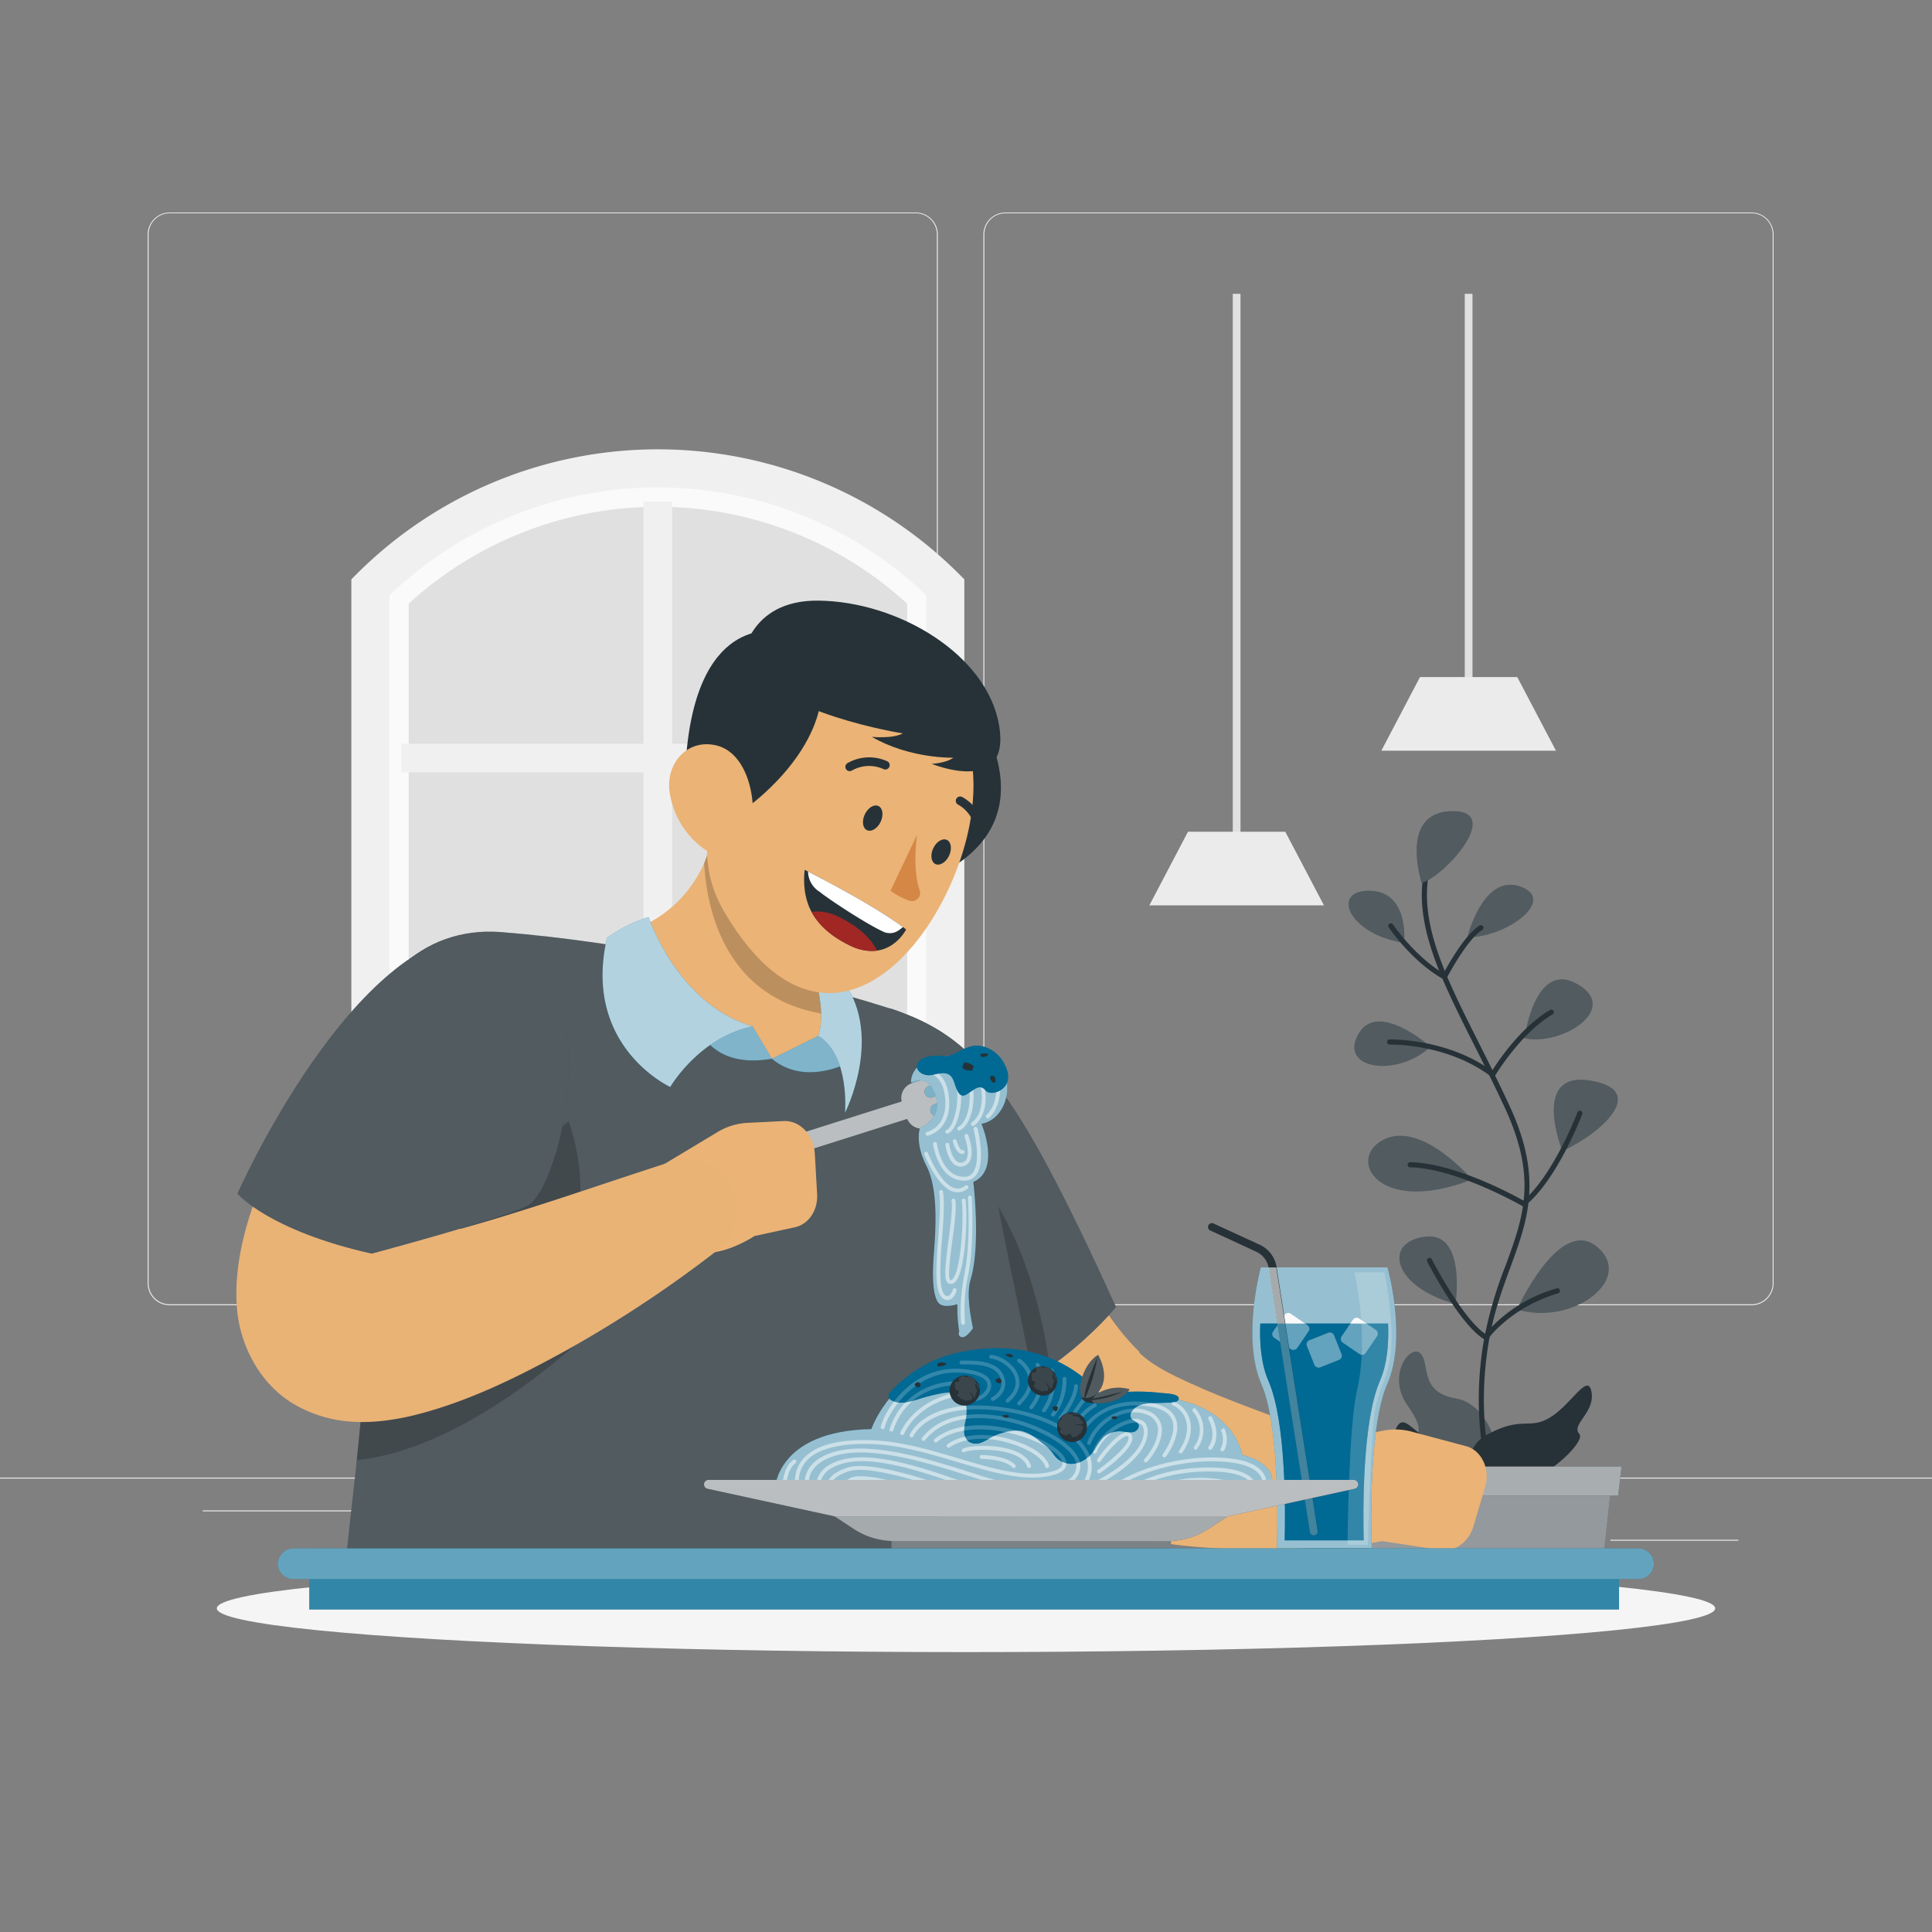 <svg xmlns="http://www.w3.org/2000/svg" viewBox="0 0 500 500"><rect x="0" y="0" width="500" height="500" fill="#808080" stroke="none"/><g id="freepik--background-complete--inject-3"><rect y="382.4" width="500" height="0.25" style="fill:#ebebeb"></rect><rect x="416.78" y="398.49" width="33.12" height="0.25" style="fill:#ebebeb"></rect><rect x="322.53" y="401.21" width="8.69" height="0.25" style="fill:#ebebeb"></rect><rect x="396.59" y="389.21" width="19.19" height="0.25" style="fill:#ebebeb"></rect><rect x="52.46" y="390.89" width="43.19" height="0.25" style="fill:#ebebeb"></rect><rect x="104.56" y="390.89" width="6.33" height="0.25" style="fill:#ebebeb"></rect><rect x="131.47" y="395.11" width="93.68" height="0.25" style="fill:#ebebeb"></rect><path d="M237,337.8H43.91a5.71,5.71,0,0,1-5.7-5.71V60.66A5.71,5.71,0,0,1,43.91,55H237a5.71,5.71,0,0,1,5.71,5.71V332.09A5.71,5.71,0,0,1,237,337.8ZM43.91,55.2a5.46,5.46,0,0,0-5.45,5.46V332.09a5.46,5.46,0,0,0,5.45,5.46H237a5.47,5.47,0,0,0,5.46-5.46V60.66A5.47,5.47,0,0,0,237,55.2Z" style="fill:#ebebeb"></path><path d="M453.31,337.8H260.21a5.72,5.72,0,0,1-5.71-5.71V60.66A5.72,5.72,0,0,1,260.21,55h193.1A5.71,5.71,0,0,1,459,60.66V332.09A5.71,5.71,0,0,1,453.31,337.8ZM260.21,55.2a5.47,5.47,0,0,0-5.46,5.46V332.09a5.47,5.47,0,0,0,5.46,5.46h193.1a5.47,5.47,0,0,0,5.46-5.46V60.66a5.47,5.47,0,0,0-5.46-5.46Z" style="fill:#ebebeb"></path><polygon points="244.64 151.95 191.8 121.21 151.09 121.21 97.38 150.49 97.38 349.71 244.64 349.71 244.64 151.95" style="fill:#e0e0e0"></polygon><path d="M95.86,152l1.52-1.46a104.67,104.67,0,0,1,72.87-29.28h0a104.65,104.65,0,0,1,72.87,29.28l1.52,1.46V349.71H95.86Zm138.91,4.23a95.47,95.47,0,0,0-129,0V339.84h129Z" style="fill:#fafafa"></path><polygon points="173.95 341.03 166.55 341.03 166.55 274.91 103.86 274.91 103.86 267.51 166.55 267.51 166.55 199.89 103.86 199.89 103.86 192.49 166.55 192.49 166.55 129.8 173.95 129.8 173.95 192.49 236.64 192.49 236.64 199.89 173.95 199.89 173.95 267.51 236.64 267.51 236.64 274.91 173.95 274.91 173.95 341.03" style="fill:#f0f0f0"></polygon><path d="M90.93,149.93l1.44-1.44a110.27,110.27,0,0,1,155.76,0l1.44,1.44V354.64H90.93Zm148.78,4.12a100.38,100.38,0,0,0-138.91,0V344.77H239.71Z" style="fill:#f0f0f0"></path><rect x="319.04" y="76.04" width="2" height="143.17" style="fill:#e0e0e0"></rect><polygon points="342.64 234.31 297.45 234.31 307.45 215.25 332.63 215.25 342.64 234.31" style="fill:#ebebeb"></polygon><rect x="379.08" y="76.04" width="2" height="103.14" style="fill:#e0e0e0"></rect><polygon points="402.68 194.28 357.49 194.28 367.49 175.23 392.67 175.23 402.68 194.28" style="fill:#ebebeb"></polygon></g><g id="freepik--Shadow--inject-3"><ellipse id="freepik--path--inject-3" cx="250" cy="416.24" rx="193.89" ry="11.32" style="fill:#f5f5f5"></ellipse></g><g id="freepik--Plant--inject-3"><path d="M388.33,378.43s-2-14.87-11.54-16.5-6.65-8.82-9.12-11.6-8.95,5.43-3.41,13.38,1,5.46,3.41,12.86S389.2,390.76,388.33,378.43Z" style="fill:#263238"></path><path d="M388.33,378.43s-2-14.87-11.54-16.5-6.65-8.82-9.12-11.6-8.95,5.43-3.41,13.38,1,5.46,3.41,12.86S389.2,390.76,388.33,378.43Z" style="fill:#fff;isolation:isolate;opacity:0.2"></path><path d="M387.93,388.74a.63.63,0,0,1-.59-.37c-.08-.15-7.34-15.62-3.53-40.26a103.38,103.38,0,0,1,5.84-20.6c4.6-12.54,8.23-22.45-.08-40.55-2.63-5.72-5.31-11.06-7.91-16.22-9.76-19.38-17.47-34.69-11.73-50.19a.66.66,0,1,1,1.23.46c-5.53,15,2.06,30,11.68,49.13,2.6,5.18,5.29,10.52,7.93,16.27,8.54,18.59,4.64,29.24.12,41.56-2.23,6.07-4.54,12.36-5.77,20.34-3.75,24.21,3.33,39.34,3.4,39.49a.66.66,0,0,1-.3.88A.75.75,0,0,1,387.93,388.74Z" style="fill:#263238"></path><path d="M382.44,385.11s-6.15-9.26,2.73-14,10.65-.93,16.14-4.36S411,355,411.89,360.32s-5.4,8.34-3.16,10.77S393.81,389.29,382.44,385.11Z" style="fill:#263238"></path><path d="M367.94,228.52s-6-18.2,7.63-18.59S374.18,226.58,367.94,228.52Z" style="fill:#263238"></path><path d="M379.77,242.51s4.06-16.55,13.73-13.06S389.41,242.82,379.77,242.51Z" style="fill:#263238"></path><path d="M363.37,244s1.46-13.21-8.8-13.47S348.87,241.81,363.37,244Z" style="fill:#263238"></path><path d="M370.19,270.89s-13.76-12.27-18.72-3.14S361.86,278.79,370.19,270.89Z" style="fill:#263238"></path><path d="M394.55,268.71s2.59-20.38,13.71-14S404.24,270.75,394.55,268.71Z" style="fill:#263238"></path><path d="M404.34,297.9s-8.21-20.6,7-18.28S415.11,292.9,404.34,297.9Z" style="fill:#263238"></path><path d="M380.93,305.25s-12.88-15.18-22.73-10.37S356.4,314.79,380.93,305.25Z" style="fill:#263238"></path><path d="M392.62,338.88s11-24.37,20.74-16.16S407.13,343.22,392.62,338.88Z" style="fill:#263238"></path><path d="M376.67,337.45s2.9-18.9-8-17.38S360.69,333.15,376.67,337.45Z" style="fill:#263238"></path><g style="isolation:isolate;opacity:0.2"><path d="M367.94,228.52s-6-18.2,7.63-18.59S374.18,226.58,367.94,228.52Z" style="fill:#fff"></path><path d="M379.77,242.51s4.06-16.55,13.73-13.06S389.41,242.82,379.77,242.51Z" style="fill:#fff"></path><path d="M363.37,244s1.46-13.21-8.8-13.47S348.87,241.81,363.37,244Z" style="fill:#fff"></path><path d="M370.19,270.89s-13.76-12.27-18.72-3.14S361.86,278.79,370.19,270.89Z" style="fill:#fff"></path><path d="M394.55,268.71s2.59-20.38,13.71-14S404.24,270.75,394.55,268.71Z" style="fill:#fff"></path><path d="M404.34,297.9s-8.21-20.6,7-18.28S415.11,292.9,404.34,297.9Z" style="fill:#fff"></path><path d="M380.93,305.25s-12.88-15.18-22.73-10.37S356.4,314.79,380.93,305.25Z" style="fill:#fff"></path><path d="M392.62,338.88s11-24.37,20.74-16.16S407.13,343.22,392.62,338.88Z" style="fill:#fff"></path><path d="M376.67,337.45s2.9-18.9-8-17.38S360.69,333.15,376.67,337.45Z" style="fill:#fff"></path></g><path d="M373.83,253.47a.72.72,0,0,1-.32-.08c-8.06-4.52-13.86-13-14.1-13.4a.65.65,0,0,1,.18-.92.66.66,0,0,1,.91.18c.06.08,5.58,8.2,13.07,12.65,1.23-2.28,5.66-10.15,9.36-12.37a.66.66,0,0,1,.68,1.14c-3.93,2.35-9.14,12.34-9.19,12.45a.71.71,0,0,1-.4.32A.58.58,0,0,1,373.83,253.47Z" style="fill:#263238"></path><path d="M386.32,278.77a.63.63,0,0,1-.4-.14c-11.46-8.66-26.12-8.3-26.28-8.3a.68.68,0,0,1-.68-.64.67.67,0,0,1,.64-.68c.15,0,14.78-.37,26.53,8.14,1.53-2.45,7.43-11.32,15-15.77a.66.66,0,1,1,.67,1.14c-8.34,4.91-14.84,15.81-14.91,15.92a.62.62,0,0,1-.44.31Z" style="fill:#263238"></path><path d="M394.27,312.19a.63.63,0,0,1-.33-.09c-.17-.1-16.93-9.73-29-10a.66.66,0,0,1-.65-.67.68.68,0,0,1,.68-.65c11.54.23,26.58,8.41,29.27,9.92,7.77-6.55,13.95-22.65,14-22.82a.67.67,0,0,1,.86-.38.66.66,0,0,1,.38.85c-.27.7-6.56,17.08-14.77,23.66A.63.63,0,0,1,394.27,312.19Z" style="fill:#263238"></path><path d="M384.56,346.75a.72.72,0,0,1-.32-.08c-6.34-3.63-14.52-19.5-14.87-20.17a.68.68,0,0,1,.29-.89.67.67,0,0,1,.89.29c.08.16,7.91,15.34,13.85,19.32a37.78,37.78,0,0,1,18.42-11.77.66.66,0,1,1,.38,1.26c-12.26,3.68-18,11.68-18.1,11.76A.66.66,0,0,1,384.56,346.75Z" style="fill:#263238"></path><path d="M383.38,382.9s-5.27-8.39-11.22-9.58-8.52-8.05-10.72-3.93S365.31,387.19,383.38,382.9Z" style="fill:#263238"></path><polygon points="356.03 415.83 413.58 415.83 417.44 380.33 352.18 380.33 356.03 415.83" style="fill:#263238"></polygon><polygon points="356.03 415.83 413.58 415.83 417.44 380.33 352.18 380.33 356.03 415.83" style="fill:#fff;isolation:isolate;opacity:0.5"></polygon><polygon points="350.83 387.06 418.78 387.06 419.65 379.54 349.96 379.54 350.83 387.06" style="fill:#263238"></polygon><polygon points="350.83 387.06 418.78 387.06 419.65 379.54 349.96 379.54 350.83 387.06" style="fill:#fff;opacity:0.6"></polygon></g><g id="freepik--Character--inject-3"><path d="M240.59,265.36c29.77,19,30.16,59.4,53.1,83.32l1,1c.08.08.06.07.07.09a1.32,1.32,0,0,0,.35.57c4.42,4.07,10.95,6.73,16.8,9.35,8.83,3.75,18.71,7.29,28,10.66,3.66,1.37,7.51,2.6,11.06,4.21a13.18,13.18,0,0,1-3.81,25.12c-3.77.46-7.66.88-11.42,1.05-22.63,1-52.47-.71-71.44-14.86-17.7-13.18-30.16-33.21-39.18-52.32-4.26-8.74-7.35-16.28-11.86-22.88-.42-.58-.77-1-.91-1.16s-.13-.2.09-.15a26.12,26.12,0,0,1,28.15-44Z" style="fill:#e9b376"></path><path d="M340.55,373.68l-4.22,14.48c1.25,15.79,21.28,10.67,21.28,10.67L373,401.15c3.6.49,7.12-2.11,8.33-6.13l3-10.1c1.38-4.6-.76-9.39-4.74-10.61l-13.67-3.64a16.43,16.43,0,0,0-8-.41Z" style="fill:#ebb376"></path><path d="M230.49,261c21.87,7.32,31.89,19.39,58.33,77.25,0,0-20.5,25.81-50.64,28.78S230.49,261,230.49,261Z" style="fill:#263238"></path><path d="M288.82,338.29a89.66,89.66,0,0,1-17.13,15.55c-8.62,6.07-20.1,11.91-33.51,13.23-8.94.88-13.26-8.1-14.9-21.16-3.89-31,7.21-84.87,7.21-84.87C252.35,268.36,262.37,280.43,288.82,338.29Z" style="fill:#fff;opacity:0.2"></path><path d="M271.69,353.84c-8.62,6.07-20.1,11.91-33.51,13.23-8.94.88-13.26-8.1-14.9-21.16,11-20.25,29.27-41.79,29.27-41.79S266.91,318.74,271.69,353.84Z" style="opacity:0.2"></path><path d="M88.63,411.57h184.2c.47-44-13.39-82.77-19.08-127.24-1.43-11.2-12.21-19.76-23.26-23.29-28.58-9.12-68.46-17.28-100.84-19.82C109,239.6,93.17,255.28,95,275.08,99.47,324.76,92.53,375.64,88.63,411.57Z" style="fill:#263238"></path><path d="M272.84,411.57H88.62c1.12-10.16,2.45-21.53,3.72-33.72,1.35-13.09,2.61-27.13,3.36-41.68A430.88,430.88,0,0,0,95,275.08c-1.79-19.8,14.05-35.48,34.7-33.86,32.37,2.54,72.25,10.7,100.83,19.82,11,3.53,21.83,12.09,23.25,23.29C259.44,328.8,273.31,367.57,272.84,411.57Z" style="fill:#fff;opacity:0.2"></path><path d="M198.64,273.78c-18.82-3.88-31.58-19.86-31.58-34.5a32.1,32.1,0,0,0,15.18-15.92,33,33,0,0,0,2.08-7.25l30.84,21.26c-3.42,4.62-4.95,8.88-5,13,3.58,2.62,5.71,8.3,5.83,11.7,0,.23,0,.47,0,.71C216.31,270,216.87,277.54,198.64,273.78Z" style="fill:#ebb376"></path><path d="M216,262.79c-28.06-2.9-33.08-27.05-33.77-39.43a33,33,0,0,0,2.08-7.25l30.84,21.26c-3.42,4.62-4.95,8.88-5,13,3.58,2.62,5.71,8.3,5.83,11.7C216,262.31,216,262.55,216,262.79Z" style="opacity:0.2"></path><path d="M199.77,274l-5-8.38-12.51,2.85S186.26,276.36,199.77,274Z" style="fill:#006994"></path><path d="M199.77,274l-5-8.38-12.51,2.85S186.26,276.36,199.77,274Z" style="fill:#fff;opacity:0.5"></path><path d="M167.85,237.34s7.44,22.58,26.93,28.28c-13.89,2.86-21.32,15.69-21.32,15.69s-22.81-10.46-16.37-38.58A37.54,37.54,0,0,1,167.85,237.34Z" style="fill:#006994"></path><path d="M199.77,274l12-5.91,9.7,6S209.09,281.79,199.77,274Z" style="fill:#006994"></path><path d="M199.77,274l12-5.91,9.7,6S209.09,281.79,199.77,274Z" style="fill:#fff;opacity:0.5"></path><path d="M210.16,250.38s4,11,1.6,17.71C220,273,218.69,288,218.69,288s9.91-19.54-.25-33.76C215.88,251,210.16,250.38,210.16,250.38Z" style="fill:#006994"></path><path d="M167.85,237.34s7.44,22.58,26.93,28.28c-13.89,2.86-21.32,15.69-21.32,15.69s-22.81-10.46-16.37-38.58A37.54,37.54,0,0,1,167.85,237.34Z" style="fill:#fff;opacity:0.7"></path><path d="M210.16,250.38s4,11,1.6,17.71C220,273,218.69,288,218.69,288s9.91-19.54-.25-33.76C215.88,251,210.16,250.38,210.16,250.38Z" style="fill:#fff;opacity:0.7"></path><path d="M252.47,184.29s18.45,25.49-6.47,40.42S236.57,173.33,252.47,184.29Z" style="fill:#263238"></path><path d="M191.12,187c-7.48,20.57-12.09,34.74-3.62,49.1,16.83,28.54,36.15,24.74,49.94,7.23,12.41-15.77,22.56-46.77,5.39-64.57C225.92,161.26,198.59,166.46,191.12,187Z" style="fill:#ebb376"></path><path d="M223.8,210.79c-.81,1.73-.54,3.56.6,4.07s2.72-.47,3.52-2.2.54-3.56-.6-4.07S224.6,209.06,223.8,210.79Z" style="fill:#263238"></path><path d="M241.51,219.56c-.81,1.73-.53,3.56.6,4.07s2.72-.47,3.52-2.2.54-3.56-.6-4.07S242.31,217.83,241.51,219.56Z" style="fill:#263238"></path><path d="M237.35,216l-6.88,14.52a17.55,17.55,0,0,0,5,2.61,2.1,2.1,0,0,0,2.55-2.71C236,224.88,237.35,216,237.35,216Z" style="fill:#d58745"></path><path d="M219.3,199.4a1.13,1.13,0,0,1-.39-.42,1.12,1.12,0,0,1,.47-1.51,11.25,11.25,0,0,1,10.28-.43,1.11,1.11,0,0,1,.45,1.52,1.14,1.14,0,0,1-1.53.45h0a9,9,0,0,0-8.14.42A1.16,1.16,0,0,1,219.3,199.4Z" style="fill:#263238"></path><path d="M253.06,215.88a1.14,1.14,0,0,1-.63-.86,8.82,8.82,0,0,0-4.43-6.76,1.11,1.11,0,0,1-.53-1.49,1.13,1.13,0,0,1,1.5-.53,11,11,0,0,1,5.7,8.47,1.13,1.13,0,0,1-1.61,1.17Z" style="fill:#263238"></path><path d="M234.5,240.56s-6.28-5.26-26.26-15.45c-.72,7.2,1.15,14.33,11.43,19.45S234.5,240.56,234.5,240.56Z" style="fill:#263238"></path><path d="M217.33,237.42c5,2.47,8,5.41,9.67,8.58a12.1,12.1,0,0,1-7.31-1.45c-5-2.47-7.95-5.37-9.65-8.57A12.09,12.09,0,0,1,217.33,237.42Z" style="fill:#a02724"></path><path d="M233.68,239.93c-1.22,1-2.44,2-4.65,1.38-4.31-1.84-14.36-8.45-16.91-10.51a6.3,6.3,0,0,1-3-5.24C224.47,233.43,231.47,238.28,233.68,239.93Z" style="fill:#fff"></path><path d="M193.52,208.82,177.37,199c2-40.36,23.61-35.54,23.61-35.54,6.43,2.38,10.81,9.39,11.76,14.22C212.66,195.36,193.52,208.82,193.52,208.82Z" style="fill:#263238"></path><path d="M173.25,204.65a22.13,22.13,0,0,0,8.51,14.73c6.27,4.7,12.3-.19,13-7.57.62-6.64-1.89-17.08-9.35-18.89S172.39,197.47,173.25,204.65Z" style="fill:#ebb376"></path><path d="M192.07,170.77s1.35-15.5,19.69-15.33c20.77.21,43.76,14,46.82,32.36s-17.48,9.87-17.48,9.87,3.68-.12,5.62-1.58c0,0-11.15.35-21.09-5.39,0,0,5.42.54,8-.9C233.67,189.8,200.93,184.78,192.07,170.77Z" style="fill:#263238"></path><path d="M237.27,277.49a7.37,7.37,0,0,0-1.19,2.75s-2.39,7.63,2,11.69,13.56-.56,13.57-5.53S240.44,273.35,237.27,277.49Z" style="fill:#006994"></path><path d="M237.27,277.49a7.37,7.37,0,0,0-1.19,2.75s-2.39,7.63,2,11.69,13.56-.56,13.57-5.53S240.44,273.35,237.27,277.49Z" style="fill:#fafafa;opacity:0.5"></path><path d="M251.8,285.91l-9,2.85a1.55,1.55,0,0,1-.93-3l5.33-1.69a8.08,8.08,0,0,0,3.37-2.07h0a8.35,8.35,0,0,0-4,.25L241.29,284a1.55,1.55,0,0,1-1.95-1h0a1.54,1.54,0,0,1,1-1.94l9-2.85a4,4,0,0,0-3.93-.87l-9.34,2.95a4.06,4.06,0,0,0-2.73,4.76l-38.74,12.24a2.37,2.37,0,0,0-1.54,3h0a2.37,2.37,0,0,0,3,1.54l38.73-12.25a4.06,4.06,0,0,0,5,2.33l9.34-2.95A4,4,0,0,0,251.8,285.91Z" style="fill:#263238"></path><path d="M251.8,285.91l-9,2.85a1.55,1.55,0,0,1-.93-3l5.33-1.69a8.08,8.08,0,0,0,3.37-2.07h0a8.35,8.35,0,0,0-4,.25L241.29,284a1.55,1.55,0,0,1-1.95-1h0a1.54,1.54,0,0,1,1-1.94l9-2.85a4,4,0,0,0-3.93-.87l-9.34,2.95a4.06,4.06,0,0,0-2.73,4.76l-38.74,12.24a2.37,2.37,0,0,0-1.54,3h0a2.37,2.37,0,0,0,3,1.54l38.73-12.25a4.06,4.06,0,0,0,5,2.33l9.34-2.95A4,4,0,0,0,251.8,285.91Z" style="fill:#fafafa;opacity:0.7"></path><path d="M235.78,280.21s-.69-6.44,10.18-6.92c0,0,6.42-4.24,11.83,1.09s2.7,15.36-3.79,16.45c0,0,5.08,11.92-2.11,15.05,0,0,2,16.35-.73,25.38-1,3.33-.16,8.55.64,12.47,0,0-1.66,2.57-2.88,2.32s-.67-1.53-.67-1.53a35.46,35.46,0,0,1-.46-7s-3.35,1.1-4.72-.15-1.95-5.49-1.41-12.54,1.18-17.06-1.9-23.11-1.67-9.81-1.67-9.81,6-2.27,4-8.4S235.78,280.21,235.78,280.21Z" style="fill:#006994"></path><path d="M235.78,280.21s-.69-6.44,10.18-6.92c0,0,6.42-4.24,11.83,1.09s2.7,15.36-3.79,16.45c0,0,5.08,11.92-2.11,15.05,0,0,2,16.35-.73,25.38-1,3.33-.16,8.55.64,12.47,0,0-1.66,2.57-2.88,2.32s-.67-1.53-.67-1.53a35.46,35.46,0,0,1-.46-7s-3.35,1.1-4.72-.15-1.95-5.49-1.41-12.54,1.18-17.06-1.9-23.11-1.67-9.81-1.67-9.81,6-2.27,4-8.4S235.78,280.21,235.78,280.21Z" style="fill:#fafafa;opacity:0.6"></path><g style="opacity:0.5"><path d="M240.09,293.92a.5.5,0,0,1-.11-1c.21-.05,5.08-1.26,4.66-8.22-.17-2.79-1-4.81-2.34-6a4.56,4.56,0,0,0-3.08-1.11.52.52,0,0,1-.55-.45.5.5,0,0,1,.45-.54,5.44,5.44,0,0,1,3.82,1.33c1.6,1.37,2.51,3.63,2.7,6.71.48,7.84-5.38,9.24-5.44,9.26Z" style="fill:#fff"></path></g><g style="opacity:0.5"><path d="M245.16,293.39a.49.49,0,0,1-.47-.35.5.5,0,0,1,.32-.63c1.31-.42,3.1-5.25,2.68-10-.21-2.42-1.22-6.58-5.59-7.18a.51.51,0,0,1-.43-.57.5.5,0,0,1,.57-.42c3.74.52,6,3.39,6.45,8.08s-1.28,10.32-3.37,11Z" style="fill:#fff"></path></g><g style="opacity:0.5"><path d="M248.25,292.6a.49.49,0,0,1-.43-.26.5.5,0,0,1,.19-.68c1.93-1.07,3.13-4.7,2.92-8.81-.17-3.14-1.24-6.88-3.77-8a.5.5,0,0,1,.4-.92c2.94,1.25,4.19,5.38,4.37,8.82.19,3.79-.79,8.27-3.43,9.74A.54.54,0,0,1,248.25,292.6Z" style="fill:#fff"></path></g><g style="opacity:0.5"><path d="M249.49,305.55c-6.69,0-8-9.34-8-9.43a.49.49,0,0,1,.43-.56.5.5,0,0,1,.56.43c0,.09,1.19,8.56,7,8.56a2.67,2.67,0,0,0,2.26-1c2.34-3,.25-11.2.23-11.29a.5.5,0,0,1,1-.25c.09.36,2.22,8.75-.4,12.15A3.68,3.68,0,0,1,249.49,305.55Z" style="fill:#fff"></path></g><g style="opacity:0.5"><path d="M248.59,301.91a2.56,2.56,0,0,1-1.38-.41c-2-1.25-2.52-5-2.54-5.18a.5.5,0,0,1,1-.14c.14,1,.78,3.64,2.09,4.47a1.59,1.59,0,0,0,1.4.17,1.7,1.7,0,0,0,1-.89c.93-1.91-.51-5.74-.52-5.77a.5.5,0,0,1,.29-.65.49.49,0,0,1,.64.29c.07.17,1.61,4.27.49,6.57a2.66,2.66,0,0,1-1.65,1.41A3.25,3.25,0,0,1,248.59,301.91Z" style="fill:#fff"></path></g><g style="opacity:0.5"><path d="M251.8,291.41a.49.49,0,0,1-.39-.19.51.51,0,0,1,.09-.71c3.64-2.77,2.51-8.73,2.07-10.5-.87-3.55-2.51-5.94-3.53-6.11a.5.5,0,0,1,.17-1c1.9.33,3.58,3.79,4.33,6.87,1.26,5.1.35,9.41-2.43,11.53A.5.5,0,0,1,251.8,291.41Z" style="fill:#fff"></path></g><g style="opacity:0.5"><path d="M247.86,308.58a3.93,3.93,0,0,1-1.06-.15c-4.26-1.19-7.44-9.33-7.57-9.67a.5.5,0,0,1,.29-.65.49.49,0,0,1,.64.29c0,.08,3.13,8,6.91,9.07a3,3,0,0,0,2.76-.64.5.5,0,0,1,.61.79A4.16,4.16,0,0,1,247.86,308.58Z" style="fill:#fff"></path></g><g style="opacity:0.5"><path d="M245.23,336.45a2.09,2.09,0,0,1-.42-.05c-3.16-.72-2.59-8.19-2-16.1.34-4.45.69-9.05.24-11.75a.51.51,0,0,1,.41-.58.51.51,0,0,1,.58.42c.46,2.82.13,7.27-.23,12-.49,6.47-1.1,14.52,1.21,15,1,.24,1.55-1.61,1.55-1.62a.5.5,0,0,1,.61-.36.49.49,0,0,1,.36.6C247.32,334.93,246.56,336.45,245.23,336.45Z" style="fill:#fff"></path></g><g style="opacity:0.5"><path d="M249.25,342.84a.51.51,0,0,1-.5-.43c0-.2-.68-5,.9-13s.86-19.34.85-19.46a.5.5,0,0,1,.47-.53.5.5,0,0,1,.53.47c0,.12.7,11.73-.87,19.71a42.54,42.54,0,0,0-.89,12.69.51.51,0,0,1-.42.57Z" style="fill:#fff"></path></g><g style="opacity:0.5"><path d="M246.11,332.29a1.54,1.54,0,0,1-.58-.12c-1.33-.58-1-3.86-.06-11.21.54-4,1.1-8.21.79-10.19a.49.49,0,0,1,.41-.57.5.5,0,0,1,.57.42c.34,2.12-.23,6.37-.78,10.47-.48,3.62-1.29,9.67-.53,10.16a.39.39,0,0,0,.45-.07c2.24-1.7,3.18-15.55,2.51-20.42a.5.5,0,0,1,.43-.56.49.49,0,0,1,.57.42c.58,4.26,0,19.16-2.9,21.36A1.45,1.45,0,0,1,246.11,332.29Z" style="fill:#fff"></path></g><g style="opacity:0.5"><path d="M255.64,289.43a.52.52,0,0,1-.38-.17.51.51,0,0,1,.05-.71c.13-.1,3-2.58,2.48-8.18-.46-5.45-4.34-6.05-4.5-6.07a.5.5,0,0,1-.43-.56.49.49,0,0,1,.56-.43c.05,0,4.84.69,5.37,7,.52,6.14-2.69,8.91-2.83,9A.48.48,0,0,1,255.64,289.43Z" style="fill:#fff"></path></g><g style="opacity:0.5"><path d="M249,298.64c-1.42,0-2.24-2.6-2.39-3.14a.49.49,0,0,1,.34-.62.5.5,0,0,1,.62.34c.34,1.2,1,2.49,1.46,2.42a.5.5,0,0,1,.58.41.49.49,0,0,1-.41.57A.71.71,0,0,1,249,298.64Z" style="fill:#fff"></path></g><path d="M237.72,274.78c-1.49,1.92,1,4.07,3.77,3.38s4.53-.75,5.37,1.77,1.51,4.38,3.27,3.34,3.41-2.94,4.85-1.11,7.19-.07,5.7-5.06-6.29-7.32-9.61-6.26-4.55,2.75-7,2.46S238.81,273.39,237.72,274.78Z" style="fill:#006994"></path><path d="M249.1,276.34s.08-1.62,1-1.39a6.12,6.12,0,0,1,1.82.89s-.13,1.34-.55,1.24S249.9,277.2,249.1,276.34Z" style="fill:#263238"></path><path d="M253.85,273.3c-.7-.68,1.31-.81,1.79-.55S254.56,274,253.85,273.3Z" style="fill:#263238"></path><path d="M256.31,279.24c-.42-1.05,1.17-1.13,1.33,0S256.91,280.73,256.31,279.24Z" style="fill:#263238"></path><path d="M170.6,302.05l1,15.05c6.56,14.42,23.64,2.79,23.64,2.79l10.48-2.27c3.55-.77,6-4.41,5.75-8.6l-.6-10.53c-.27-4.8-3.91-8.57-8.07-8.36l-9.34.46a16.55,16.55,0,0,0-7.7,2.35Z" style="fill:#ebb376"></path><path d="M162.56,334.9s-35.42,39.2-70.22,43c1.35-13.09,2.61-27.13,3.36-41.68,21.89-22.65,51.47-46.05,51.47-46.05a55.26,55.26,0,0,1,0,36.22C140.41,346.3,162.56,334.9,162.56,334.9Z" style="opacity:0.2"></path><path d="M139,288.71c-9.78,14.39-20.84,29-28.33,44.61l-1,2.39c-.26.52-.31.67-.47-.18a18.86,18.86,0,0,0-.57-2.26c-1.63-5.22-6.89-10.53-12.07-11.29-1.45-.17-1.26.1-.72.18,5.17.34,10.6-1.1,16-2.25,6.46-1.56,13.23-3.5,20-5.61,13.67-4.18,28.32-9.32,42-13.68,13.92-4,23.05,13.74,12,22.82A312.19,312.19,0,0,1,147,349.22c-12.66,7-26.15,13.78-40.68,17.25-9.22,2.06-19.27,2.79-29.07-2.43-9.72-5.05-15.5-16-16-26.57-1.37-23.69,15.88-52.06,28.91-70.83,2.06-2.82,5.21-7.12,7.44-9.78,22.29-25.41,60.22,3.92,41.41,31.85Z" style="fill:#e9b376"></path><path d="M125.37,241.31c-34,0-63.92,67.6-63.92,67.6s7.94,9.5,34.74,15.53c0,0,33.53-8.95,40.26-12.34s16.22-37.42,6.72-56.63C136.27,241.51,125.37,241.31,125.37,241.31Z" style="fill:#263238"></path><path d="M125.37,241.31c-34,0-63.92,67.6-63.92,67.6s7.94,9.5,34.74,15.53c0,0,33.53-8.95,40.26-12.34s16.22-37.42,6.72-56.63C136.27,241.51,125.37,241.31,125.37,241.31Z" style="fill:#fff;opacity:0.2"></path></g><g id="freepik--Drink--inject-3"><path d="M359.09,328H326.3s-5.05,18.3.16,30.25,4,42.42,4,42.42H355s-1.25-30.48,4-42.42S359.09,328,359.09,328Z" style="fill:#006994"></path><path d="M359.09,328H326.3s-5.05,18.3.16,30.25,4,42.42,4,42.42H355s-1.25-30.48,4-42.42S359.09,328,359.09,328Z" style="fill:#fafafa;opacity:0.6"></path><path d="M326.16,342.54c-.21,5,.19,10.44,2.13,14.88,4.59,10.51,4.37,34,4.19,41.22h20.44c-.18-7.19-.4-30.71,4.18-41.22,1.94-4.44,2.34-9.9,2.14-14.88Z" style="fill:#006994"></path><rect x="330.29" y="340.77" width="7.55" height="7.55" rx="1.12" transform="translate(-138.8 426.47) rotate(-55.71)" style="fill:#fafafa"></rect><rect x="338.92" y="345.63" width="7.55" height="7.55" rx="1.12" transform="translate(-104.65 150.91) rotate(-21.63)" style="fill:#fafafa"></rect><rect x="348.04" y="342.06" width="7.55" height="7.55" rx="1.12" transform="translate(255.96 -138.1) rotate(34.29)" style="fill:#fafafa"></rect><path d="M340,397.34a1,1,0,0,1-1-.84l-10.65-68.27a5.71,5.71,0,0,0-3.24-4.29l-11.95-5.52a1,1,0,0,1,.84-1.81l12,5.52a7.69,7.69,0,0,1,4.38,5.79l10.65,68.27a1,1,0,0,1-.84,1.14Z" style="fill:#263238"></path><g style="opacity:0.6"><path d="M328.25,328l.06.26L339,396.5a1,1,0,0,0,1,.84h.15a1,1,0,0,0,.84-1.14L330.29,328Z" style="fill:#fafafa"></path></g><path d="M326.16,342.54c-.21,5,.19,10.44,2.13,14.88,4.59,10.51,4.37,34,4.19,41.22h20.44c-.18-7.19-.4-30.71,4.18-41.22,1.94-4.44,2.34-9.9,2.14-14.88Z" style="fill:#006994;opacity:0.6"></path><path d="M350.53,329.29h7.75s2.09,10.29,1.85,18.33-3,10.74-4.22,17.1S354,399.8,354,399.8h-5.26s.21-30.36,2.44-39.95C354.47,345.83,350.53,329.29,350.53,329.29Z" style="fill:#fafafa;opacity:0.2"></path></g><g id="freepik--Pasta--inject-3"><path d="M200.52,385.45s.26-15.12,25-15.6c0,0,5.14-15.64,24.27-19.2,23.65-4.41,34.55,11.35,34.55,11.35s12.92-2.65,24.26,1.31,12.92,13.22,12.92,13.22,9.76,2.05,7.39,8.92S235.59,398.62,200.52,385.45Z" style="fill:#006994"></path><path d="M200.52,385.45s.26-15.12,25-15.6c0,0,5.14-15.64,24.27-19.2,23.65-4.41,34.55,11.35,34.55,11.35s12.92-2.65,24.26,1.31,12.92,13.22,12.92,13.22,9.76,2.05,7.39,8.92S235.59,398.62,200.52,385.45Z" style="fill:#fafafa;opacity:0.6"></path><path d="M230.53,360.22c-1,1-.71,1.81.58,2.37,2.23,1,5,0,7.15-.67a50.06,50.06,0,0,1,4.93-1.24c1.81-.37,3.88-.59,5.34.54a4.57,4.57,0,0,1,1.6,3.08,11.81,11.81,0,0,1-.27,3.55,11.2,11.2,0,0,0-.33,2.76,3.26,3.26,0,0,0,1.14,2.45,3.54,3.54,0,0,0,3.38.23c1.11-.41,2.07-1.13,3.14-1.64a13.53,13.53,0,0,1,2.57-.91,11.17,11.17,0,0,1,4.41-.45,9.25,9.25,0,0,1,3.6,1.69c.81.49,1.48,1.16,2.23,1.72a11.56,11.56,0,0,1,2.35,2.23,16.16,16.16,0,0,0,1,1.31,5.68,5.68,0,0,0,5.93,1.24,8.36,8.36,0,0,0,4.05-3.35,14.92,14.92,0,0,1,2.37-3.31,6.49,6.49,0,0,1,5.1-1.31,11,11,0,0,0,2.06.16,2,2,0,0,0,1.69-1c.75-1.64-1.06-1.63-1.78-2.55a1.68,1.68,0,0,1,.2-1.91c1.76-2.59,5.78-2,8.5-2.18.8-.05,3.41.12,3.58-.95.24-1.46-3.53-1.46-4.47-1.57a51.44,51.44,0,0,0-6.2-.36,58.09,58.09,0,0,0-9.56.78c-1.9-2.42-10.46-12-26.86-12a45.35,45.35,0,0,0-8.31.8,33.45,33.45,0,0,0-18.85,10.17A1.56,1.56,0,0,1,230.53,360.22Z" style="fill:#006994"></path><g style="opacity:0.5"><path d="M206.45,385.7a.5.5,0,0,1-.49-.4,8.88,8.88,0,0,1,1.75-7.58c2.94-3.53,8.78-5.23,17.35-5,7.74.18,15.5,2.48,23,4.71,9,2.68,17.53,5.21,24.32,3.35,1.11-.31,2.47-.88,2.59-1.86.15-1.25-1.64-3.07-4.66-4.73-7-3.84-20.61-6.81-27.82-1a.49.49,0,0,1-.7-.07.52.52,0,0,1,.07-.71c7.65-6.19,21.53-3.21,28.94.88,2.05,1.13,5.44,3.38,5.16,5.73-.15,1.23-1.26,2.14-3.32,2.7-7.06,1.94-15.71-.63-24.86-3.35-7.45-2.21-15.15-4.5-22.76-4.67-8.13-.19-13.86,1.42-16.55,4.66a7.91,7.91,0,0,0-1.54,6.74.5.5,0,0,1-.38.59Z" style="fill:#fff"></path><path d="M209.16,387.3a.51.51,0,0,1-.47-.31,8.19,8.19,0,0,1,.29-6.3c1.22-2.42,3.77-4.14,7.57-5.11,9.72-2.48,24.77,2.33,34.72,5.52,1.25.4,2.44.78,3.53,1.11,7.65,2.38,17.77,3.57,21.93.58a4.15,4.15,0,0,0,1.85-3.47c.08-3-5.32-7.25-12.56-9.9-9-3.28-20.65-4.13-26.61,3.3a.5.5,0,0,1-.7.08.52.52,0,0,1-.08-.71c6.29-7.84,18.45-7,27.74-3.61,7.87,2.88,13.3,7.35,13.21,10.86a5.21,5.21,0,0,1-2.26,4.27c-4.47,3.2-14.68,2.08-22.82-.44L251,382.05c-9.84-3.15-24.72-7.9-34.16-5.5-3.51.89-5.83,2.43-6.92,4.58a7.27,7.27,0,0,0-.26,5.48.5.5,0,0,1-.28.65A.39.39,0,0,1,209.16,387.3Z" style="fill:#fff"></path><path d="M271,379.93a.51.51,0,0,1-.5-.43s-.62-3-7.78-5.53c-11-3.86-16.69.43-16.93.61a.5.5,0,0,1-.7-.09.5.5,0,0,1,.08-.7c2.32-1.8,8.69-4,17.88-.77,7.83,2.74,8.42,6.19,8.44,6.34a.5.5,0,0,1-.42.56Z" style="fill:#fff"></path><path d="M266.32,379.93a.49.49,0,0,1-.47-.34c-.46-1.37-1.72-2.45-3.75-3.22-4.42-1.68-11.25-1.25-12.44-.56a.5.5,0,0,1-.68-.19.5.5,0,0,1,.18-.68c1.56-.9,8.71-1.25,13.3.49,2.32.88,3.78,2.17,4.33,3.84a.49.49,0,0,1-.31.63A.45.45,0,0,1,266.32,379.93Z" style="fill:#fff"></path><path d="M286.79,386.65a.47.47,0,0,1-.35-.15.49.49,0,0,1,0-.7c5.39-5.3,20.5-10,32.66-8.25,4,.56,6.67,1.85,7.92,3.85a4.74,4.74,0,0,1,.6,3.72.5.5,0,0,1-.95-.31,3.7,3.7,0,0,0-.51-2.9c-1.08-1.7-3.57-2.86-7.19-3.37-11.89-1.67-26.6,2.84-31.83,8A.46.46,0,0,1,286.79,386.65Z" style="fill:#fff"></path><path d="M289.17,388.21a.49.49,0,0,1-.37-.16.5.5,0,0,1,0-.71c.31-.28,7.67-7,22.29-7.52,8.47-.28,11.79,1.45,13.09,3a3.17,3.17,0,0,1,.86,2.5.5.5,0,1,1-1-.18,2.21,2.21,0,0,0-.67-1.71c-1.17-1.33-4.26-2.86-12.27-2.58-14.22.48-21.56,7.19-21.63,7.26A.5.5,0,0,1,289.17,388.21Z" style="fill:#fff"></path><path d="M291.92,388.93a.51.51,0,0,1-.42-.23.5.5,0,0,1,.15-.69c.09-.06,9.43-6,20.24-5.53,9.63.44,10.27,3.29,10.31,3.61a.5.5,0,0,1-.43.56.49.49,0,0,1-.56-.43s-.64-2.34-9.37-2.74c-10.47-.48-19.56,5.31-19.65,5.37A.5.5,0,0,1,291.92,388.93Z" style="fill:#fff"></path><path d="M212.81,388.53a.52.52,0,0,1-.41-.22,7.09,7.09,0,0,1-1-5.14,6.61,6.61,0,0,1,3.48-4.18c7.17-4.05,19.41-.7,31.57,3.53,14.19,4.94,30.66,7.62,34.3.34a7.16,7.16,0,0,0-.26-7.05c-3.17-5.65-12.54-9.94-23.87-10.92-16.57-1.43-20.23,6.73-20.26,6.81a.51.51,0,0,1-.65.27.49.49,0,0,1-.27-.65c.15-.37,3.9-8.92,21.27-7.42,11.65,1,21.33,5.49,24.65,11.42a8.19,8.19,0,0,1,.28,8c-5.07,10.14-30.48,1.91-35.52.15-11.94-4.15-23.92-7.46-30.74-3.6a5.63,5.63,0,0,0-3,3.53,6.15,6.15,0,0,0,.89,4.36.51.51,0,0,1-.13.69A.52.52,0,0,1,212.81,388.53Z" style="fill:#fff"></path><path d="M262.36,379.93a.48.48,0,0,1-.36-.16c-2-2.16-7.89-2.21-7.95-2.21a.5.5,0,0,1-.49-.5.51.51,0,0,1,.5-.5c.26,0,6.36.06,8.67,2.53a.49.49,0,0,1,0,.7A.52.52,0,0,1,262.36,379.93Z" style="fill:#fff"></path><path d="M283.33,384.51a.48.48,0,0,1-.45-.29.49.49,0,0,1,.24-.66c.12-.06,12.12-5.73,12.87-12.44.18-1.61-.32-2.55-1.47-2.82-3-.71-9.11,3.06-10.72,7.52a.5.5,0,1,1-.94-.34c1.8-5,8.44-9,11.89-8.16,1,.23,2.55,1,2.23,3.91-.81,7.27-12.92,13-13.44,13.24A.52.52,0,0,1,283.33,384.51Z" style="fill:#fff"></path><path d="M284.42,381.31a.5.5,0,0,1-.29-.9c3.3-2.33,8.36-6.67,7.91-8.41-.08-.32-.2-.34-.26-.35-1.23-.18-5,3.59-6.94,6.57a.5.5,0,0,1-.69.15.51.51,0,0,1-.15-.7c1.43-2.21,5.73-7.37,7.94-7a1.32,1.32,0,0,1,1.07,1.09c.74,2.92-6.79,8.4-8.3,9.47A.52.52,0,0,1,284.42,381.31Z" style="fill:#fff"></path><path d="M296.52,378.45a.51.51,0,0,1-.33-.13.5.5,0,0,1,0-.71c2.16-2.44,4-6.07,3.38-8.64a4.51,4.51,0,0,0-3.18-3c-5.1-1.82-11.94,1.89-14.07,7.64a.49.49,0,0,1-.64.29.5.5,0,0,1-.3-.64c2.31-6.22,9.77-10.22,15.35-8.23a5.45,5.45,0,0,1,3.81,3.71c.8,3.13-1.44,7.1-3.6,9.56A.52.52,0,0,1,296.52,378.45Z" style="fill:#fff"></path><path d="M301.33,377.16a.49.49,0,0,1-.3-.1.51.51,0,0,1-.1-.7c0-.05,3.92-5.29,2.38-8.94-.79-1.89-2.95-3.07-6.39-3.52-12.52-1.61-16.62,7.08-16.79,7.45a.51.51,0,0,1-.66.25.5.5,0,0,1-.25-.67c0-.09,4.55-9.72,17.82-8,3.83.49,6.25,1.88,7.19,4.12,1.77,4.18-2.32,9.7-2.5,9.93A.51.51,0,0,1,301.33,377.16Z" style="fill:#fff"></path><path d="M305.58,376.15a.49.49,0,0,1-.28-.09.5.5,0,0,1-.13-.69c1.82-2.61,2.45-5.34,1.78-7.69a6.14,6.14,0,0,0-3.44-4,.49.49,0,0,1-.26-.65.48.48,0,0,1,.65-.26,7.15,7.15,0,0,1,4,4.65c.75,2.65.06,5.68-1.93,8.54A.48.48,0,0,1,305.58,376.15Z" style="fill:#fff"></path><path d="M309.44,375.19a.47.47,0,0,1-.28-.09.49.49,0,0,1-.13-.69,7.2,7.2,0,0,0-.29-9.08.51.51,0,0,1,0-.71.5.5,0,0,1,.71,0,8.31,8.31,0,0,1,.37,10.32A.47.47,0,0,1,309.44,375.19Z" style="fill:#fff"></path><path d="M313.2,375.19a.52.52,0,0,1-.29-.09.5.5,0,0,1-.12-.7c2.23-3.09,0-7,0-7.08a.5.5,0,1,1,.86-.5c.11.18,2.57,4.56,0,8.16A.51.51,0,0,1,313.2,375.19Z" style="fill:#fff"></path><path d="M316.36,375.61a.44.44,0,0,1-.24-.07.49.49,0,0,1-.19-.68,5.35,5.35,0,0,0,0-4.78l.44-.23h0l.39-.32a6.29,6.29,0,0,1,.05,5.84A.5.5,0,0,1,316.36,375.61Zm.13-5.29h0Z" style="fill:#fff"></path><path d="M233.49,371.38a.41.41,0,0,1-.19,0,.49.49,0,0,1-.28-.64c.14-.35,3.51-8.55,15.51-10.56,2.54-.42,2.84-.94,2.84-.95-.14-.23-1.78-.88-4.85-.69-2.76.17-12,1.52-15.33,11.59a.5.5,0,1,1-.95-.31c3.48-10.56,13.8-13.06,19.49-12.16,1.7.27,2.63.84,2.64,1.6s-1.17,1.49-3.67,1.91C237.24,363,234,371,234,371.06A.5.5,0,0,1,233.49,371.38Z" style="fill:#fff"></path><path d="M228.44,369.88h-.1a.5.5,0,0,1-.39-.59c.88-4.08,8.67-17.56,23.53-14.67,4.39.85,5.06,2.8,5.06,3.88,0,1.93-1.92,3.68-3.67,4.05a.5.5,0,0,1-.2-1c1.34-.28,2.88-1.68,2.87-3.07s-1.52-2.37-4.25-2.9c-13.93-2.71-21.56,10.19-22.36,13.9A.5.5,0,0,1,228.44,369.88Z" style="fill:#fff"></path><path d="M256.93,362.55a.48.48,0,0,1-.45-.28.5.5,0,0,1,.22-.67c.13-.06,3.18-1.62,2.31-4.63-1.11-3.9-6.46-3.86-9.66-3.85h-.54a.51.51,0,0,1-.5-.5.5.5,0,0,1,.5-.5h.53c3.25,0,9.31-.05,10.64,4.57.87,3.06-1.47,5.14-2.83,5.81A.63.63,0,0,1,256.93,362.55Z" style="fill:#fff"></path><path d="M260.78,363a.5.5,0,0,1-.32-.88c2-1.73,2.79-3.66,2.2-5.59-.78-2.6-3.83-4.64-6.19-4.91a.51.51,0,0,1-.44-.56.5.5,0,0,1,.56-.43c2.65.31,6.1,2.54,7,5.61.5,1.63.46,4.11-2.51,6.64A.52.52,0,0,1,260.78,363Z" style="fill:#fff"></path><path d="M263.75,363.71a.5.5,0,0,1-.35-.86c2.06-2.06,3-4.07,2.81-6a6.63,6.63,0,0,0-2.73-4.31.49.49,0,0,1-.15-.69.5.5,0,0,1,.69-.15,7.53,7.53,0,0,1,3.19,5c.23,2.24-.82,4.53-3.11,6.81A.49.49,0,0,1,263.75,363.71Z" style="fill:#fff"></path><path d="M266.88,364.72a.49.49,0,0,1-.4-.8c4.36-5.59,1.63-10.4,1.6-10.45a.51.51,0,0,1,.18-.68.51.51,0,0,1,.69.18s3.09,5.45-1.68,11.56A.48.48,0,0,1,266.88,364.72Z" style="fill:#fff"></path><path d="M270.15,365.49a.52.52,0,0,1-.29-.09.51.51,0,0,1-.11-.7,12.41,12.41,0,0,0,2-9.85.51.51,0,0,1,.35-.62.5.5,0,0,1,.61.35,13.18,13.18,0,0,1-2.11,10.7A.49.49,0,0,1,270.15,365.49Z" style="fill:#fff"></path><path d="M272.52,366.6a.46.46,0,0,1-.32-.11.51.51,0,0,1-.07-.71c3.1-3.75,2.86-8.87,2.86-8.92a.5.5,0,0,1,.47-.53.5.5,0,0,1,.53.47,15.17,15.17,0,0,1-3.09,9.62A.49.49,0,0,1,272.52,366.6Z" style="fill:#fff"></path><path d="M278,369.88a.48.48,0,0,1-.2,0,.5.5,0,0,1-.26-.66,13.42,13.42,0,0,1,5.57-6,.5.5,0,1,1,.46.89,12.57,12.57,0,0,0-5.11,5.51A.5.5,0,0,1,278,369.88Z" style="fill:#fff"></path><path d="M274.43,367.57a.5.5,0,0,1-.39-.82s3.76-4.73,3.95-8.06a.49.49,0,0,1,.52-.47.5.5,0,0,1,.47.53c-.2,3.64-4,8.43-4.16,8.63A.51.51,0,0,1,274.43,367.57Z" style="fill:#fff"></path><path d="M276.46,368.75a.48.48,0,0,1-.26-.07A.5.5,0,0,1,276,368c.12-.21,3-5.05,4.88-6.89a.5.5,0,0,1,.69.72c-1.81,1.75-4.68,6.63-4.71,6.68A.49.49,0,0,1,276.46,368.75Z" style="fill:#fff"></path><path d="M260.91,391.76a.43.43,0,0,1-.19,0c-.33-.13-32.63-13.73-41.05-11-2.73.9-4.34,2.12-4.65,3.51-.39,1.75,1.3,3.38,1.32,3.39a.5.5,0,0,1-.69.73c-.08-.08-2.12-2-1.61-4.33.4-1.79,2.19-3.22,5.31-4.25,8.78-2.89,40.42,10.42,41.76,11a.5.5,0,0,1,.26.66A.49.49,0,0,1,260.91,391.76Z" style="fill:#fff"></path><path d="M253.27,391.76a.58.58,0,0,1-.19,0c-7.71-3.09-28.6-10.6-32.67-8.31-.94.53-2.07,1.36-2,2.29s1.47,2,2,2.27a.5.5,0,0,1-.44.9c-.11-.05-2.53-1.27-2.58-3.14,0-1.15.83-2.23,2.55-3.2,5.32-3,32.38,7.8,33.53,8.26a.5.5,0,0,1,.28.65A.51.51,0,0,1,253.27,391.76Z" style="fill:#fff"></path><path d="M243.89,391.76a.53.53,0,0,1-.3-.09c-5.74-4.22-19.5-7.09-21.18-6.05-.48.3-.47.54-.47.61,0,.56,1,1.37,1.64,1.77a.5.5,0,0,1-.5.86c-.22-.12-2.12-1.27-2.14-2.61a1.7,1.7,0,0,1,.94-1.48c2.42-1.51,16.82,2.06,22.3,6.09a.5.5,0,0,1-.29.9Z" style="fill:#fff"></path><path d="M263.75,392.94a.5.5,0,0,1-.18-1c.74-.29,18.22-7.05,28.57-2.18a.5.5,0,0,1-.43.91c-9.95-4.69-27.6,2.13-27.78,2.21Z" style="fill:#fff"></path><path d="M237.69,390.75a.51.51,0,0,1-.17,0c-9.71-3.4-10.71-2.47-10.75-2.42a.49.49,0,0,1-.16.68.48.48,0,0,1-.67-.18,1,1,0,0,1,.05-1.13c.36-.44,1.3-1.6,11.86,2.1a.51.51,0,0,1,.31.64A.5.5,0,0,1,237.69,390.75Z" style="fill:#fff"></path><path d="M294.8,390.18a.5.5,0,0,1-.18-1c.72-.29,17.65-6.88,23.47-2a.5.5,0,0,1,.05.71.49.49,0,0,1-.7,0c-5.37-4.55-22.28,2.05-22.45,2.12A.63.63,0,0,1,294.8,390.18Z" style="fill:#fff"></path><path d="M203,385.4a.5.5,0,0,1-.5-.49c0-.19-.07-4.85,2.77-7.06a.5.5,0,1,1,.61.79c-2.43,1.9-2.38,6.21-2.38,6.25a.49.49,0,0,1-.49.51Z" style="fill:#fff"></path></g><path d="M230.53,360.22c-1,1-.71,1.81.58,2.37,2.23,1,5,0,7.15-.67a50.06,50.06,0,0,1,4.93-1.24c1.81-.37,3.88-.59,5.34.54a4.57,4.57,0,0,1,1.6,3.08,11.81,11.81,0,0,1-.27,3.55,11.2,11.2,0,0,0-.33,2.76,3.26,3.26,0,0,0,1.14,2.45,3.54,3.54,0,0,0,3.38.23c1.11-.41,2.07-1.13,3.14-1.64a13.53,13.53,0,0,1,2.57-.91,11.17,11.17,0,0,1,4.41-.45,9.25,9.25,0,0,1,3.6,1.69c.81.49,1.48,1.16,2.23,1.72a11.56,11.56,0,0,1,2.35,2.23,16.16,16.16,0,0,0,1,1.31,5.68,5.68,0,0,0,5.93,1.24,8.36,8.36,0,0,0,4.05-3.35,14.92,14.92,0,0,1,2.37-3.31,6.49,6.49,0,0,1,5.1-1.31,11,11,0,0,0,2.06.16,2,2,0,0,0,1.69-1c.75-1.64-1.06-1.63-1.78-2.55a1.68,1.68,0,0,1,.2-1.91c1.76-2.59,5.78-2,8.5-2.18.8-.05,3.41.12,3.58-.95.24-1.46-3.53-1.46-4.47-1.57a51.44,51.44,0,0,0-6.2-.36,58.09,58.09,0,0,0-9.56.78c-1.9-2.42-10.46-12-26.86-12a45.35,45.35,0,0,0-8.31.8,33.45,33.45,0,0,0-18.85,10.17A1.56,1.56,0,0,1,230.53,360.22Z" style="fill:#006994;opacity:0.6"></path><path d="M281.31,369.35a3.86,3.86,0,1,1-7.72,0c0-.13,0-.26,0-.39h0a3.86,3.86,0,0,1,5.83-2.91h0A3.86,3.86,0,0,1,281.31,369.35Z" style="fill:#263238"></path><path d="M280.26,368a4.83,4.83,0,0,1-.68-.74c-.21-.2-.26-.64-.72-.62s-.1-.12-.73-.1-.83-.52-.19-.5a12,12,0,0,0,1.25.06l0,0h0l-.15-.08,0,0-.1,0a4.79,4.79,0,0,0-.81-.2H278l-.09,0a3,3,0,0,1-.67.17,1.14,1.14,0,0,1-.62-.15l-.1-.06h0a.62.62,0,0,1-.27.05,3.94,3.94,0,0,0-1.44.88h0a1,1,0,0,1-.14.57.85.85,0,0,1-.4.35l-.18.08,0,0c0,.05,0,.12-.07.18a.11.11,0,0,0,0,.05,1.55,1.55,0,0,0,0,.21h0l0,.2a1.14,1.14,0,0,1-.08.33s0,0,0,0,0,.29,0,.43a1.05,1.05,0,0,0,0,.19.66.66,0,0,1,.15,0,.53.53,0,0,1,.35.15.34.34,0,0,1,.1.16.39.39,0,0,1,0,.38.37.37,0,0,1-.1.17l0,0a2.26,2.26,0,0,0-.16.26.74.74,0,0,0,.37.53,4.83,4.83,0,0,0,1.09.5c.54.24.74-.7,1.33-.21s0,1,.89.64.41.19.89-.34.76-.59.85-.59.09-.12.24-.56.69-.68.3-1.18-.46-.48-.95-.39-1.23-.1-.54-.2a9.67,9.67,0,0,0,1.63-.2C280.26,368.25,280.6,368.2,280.26,368Z" style="fill:#fafafa;opacity:0.1"></path><path d="M251.72,363.14a3.86,3.86,0,1,1-4.05-6.57,3.9,3.9,0,0,1,.35-.19h0a3.87,3.87,0,0,1,5,1.46,3.79,3.79,0,0,1,.58,2s0,0,0,0A3.86,3.86,0,0,1,251.72,363.14Z" style="fill:#263238"></path><path d="M252.35,361.52a4.79,4.79,0,0,1,.28-1c.06-.28.41-.56.15-.94s.05-.15-.3-.67,0-1,.33-.43a10.24,10.24,0,0,0,.6,1.1l0,0h0a.88.88,0,0,0,0-.17v0l0-.11a5.57,5.57,0,0,0-.25-.79h0l0-.07-.06-.06a3.78,3.78,0,0,1-.5-.48,1.19,1.19,0,0,1-.19-.61.49.49,0,0,1,0-.12v0h0a.49.49,0,0,1-.18-.2,3.85,3.85,0,0,0-1.51-.76h0a1.22,1.22,0,0,1-.55.17.89.89,0,0,1-.52-.16l-.16-.11h0l-.19,0,0,0-.19.07h0l-.19.09a2.13,2.13,0,0,1-.33.11l0,0a2.71,2.71,0,0,0-.35.24l-.14.14a.52.52,0,0,1,.11.1.55.55,0,0,1,.06.38.38.38,0,0,1-.08.17.5.5,0,0,1-.15.14.39.39,0,0,1-.18.06.31.31,0,0,1-.19,0h0a1.51,1.51,0,0,0-.3,0,.72.72,0,0,0-.26.59,4.87,4.87,0,0,0,.15,1.19c.08.58,1,.26.87,1s-.84.52-.07,1.09.05.45.75.58.9.34.95.42.15,0,.6-.09.94.23,1.17-.36.16-.65-.17-1-.56-1.1-.11-.56.93,1.32,1,1.28S252.33,361.93,252.35,361.52Z" style="fill:#fafafa;opacity:0.1"></path><path d="M271.67,360.74a3.86,3.86,0,0,1-4-6.58A2.21,2.21,0,0,1,268,354h0a3.86,3.86,0,0,1,5,1.46,3.78,3.78,0,0,1,.57,2h0A3.86,3.86,0,0,1,271.67,360.74Z" style="fill:#263238"></path><path d="M272.31,359.11a4.73,4.73,0,0,1,.27-1c.06-.29.41-.56.15-.94s0-.15-.3-.68,0-1,.33-.42c.15.27.39.79.6,1.1l0,0h0c0-.05,0-.11,0-.17v0a.52.52,0,0,1,0-.11,5.22,5.22,0,0,0-.26-.79h0l0-.06-.07-.07a4.42,4.42,0,0,1-.5-.47,1.22,1.22,0,0,1-.19-.61.49.49,0,0,0,0-.12v0h0a.64.64,0,0,1-.19-.21,4,4,0,0,0-1.51-.76h0a1.09,1.09,0,0,1-.55.18.93.93,0,0,1-.51-.16l-.16-.11h0a1.08,1.08,0,0,0-.19,0l-.06,0-.19.07h0l-.19.09a2,2,0,0,1-.32.1l0,0a3.17,3.17,0,0,0-.36.23l-.14.15a.35.35,0,0,1,.11.1.45.45,0,0,1,.06.37.37.37,0,0,1-.08.18.5.5,0,0,1-.33.2.41.41,0,0,1-.19,0h-.34a.77.77,0,0,0-.25.6A5,5,0,0,0,267,357c.08.58,1,.26.88,1s-.84.52-.08,1.09.05.45.76.58.9.34.94.42.15,0,.61-.09.94.23,1.16-.37.17-.64-.17-1-.56-1.1-.11-.56.93,1.32,1,1.28S272.28,359.53,272.31,359.11Z" style="fill:#fafafa;opacity:0.1"></path><path d="M292.36,359.55s-2.38,4.12-9.1,3.6a16.4,16.4,0,0,1-1.95-.26,2,2,0,0,1-1.46-1.44c-1-2.75.69-8.6,4.34-10.81,0,0,3.66,6.05-.34,10.05l-.26.26.26-.18A10.38,10.38,0,0,1,292.36,359.55Z" style="fill:#263238"></path><path d="M283.85,360.69a4.67,4.67,0,0,1-3,1.13A42.33,42.33,0,0,0,284,351.31s-3.43,7.65-3.36,10.51a2.16,2.16,0,0,1-.81-.37c-1-2.75.69-8.6,4.34-10.81C284.19,350.64,287.85,356.69,283.85,360.69Z" style="fill:#fafafa;opacity:0.2"></path><path d="M292.36,359.55s-2.38,4.12-9.1,3.6a2.25,2.25,0,0,1-.75-.8,20.71,20.71,0,0,0,8-2.24,71.48,71.48,0,0,1-7.72,1.85,14,14,0,0,1,1-1.19A10.38,10.38,0,0,1,292.36,359.55Z" style="fill:#fafafa;opacity:0.2"></path><rect x="230.71" y="398.82" width="72.33" height="1.96" style="fill:#263238"></rect><path d="M317.76,392.44H216l5,3.29a19,19,0,0,0,10.39,3.09h70.9a19,19,0,0,0,10.39-3.09Z" style="fill:#263238"></path><path d="M350.39,383h-167a1.16,1.16,0,0,0-.24,2.3L216,392.44H317.76l32.88-7.16A1.16,1.16,0,0,0,350.39,383Z" style="fill:#263238"></path><path d="M317.76,392.44H216l5,3.29a19,19,0,0,0,10.39,3.09h70.9a19,19,0,0,0,10.39-3.09Z" style="fill:#fafafa;opacity:0.6"></path><path d="M350.39,383h-167a1.16,1.16,0,0,0-.24,2.3L216,392.44H317.76l32.88-7.16A1.16,1.16,0,0,0,350.39,383Z" style="fill:#fafafa;opacity:0.7"></path><rect x="230.71" y="398.82" width="72.33" height="1.96" style="fill:#fafafa;opacity:0.4"></rect><path d="M259.53,366.6c-.54-.42,1.58-.6,1.58-.1S260.13,367.06,259.53,366.6Z" style="fill:#263238"></path><path d="M244.39,352.72c1.51.4-1.15,1.07-1.61.89S242.49,352.22,244.39,352.72Z" style="fill:#263238"></path><path d="M260.17,350.64c-.38-.19,1.93-.52,1.93.34S260.17,350.64,260.17,350.64Z" style="fill:#263238"></path><path d="M257.86,357.67c-.71-.47.64-1.5,1.15-.7S258.9,358.36,257.86,357.67Z" style="fill:#263238"></path><path d="M236.94,358.72c-.71-.51.74-1.47,1.12-.75S238.09,359.54,236.94,358.72Z" style="fill:#263238"></path><path d="M287.87,367.13c-.85-.53,1.26-.9,1.26-.22S287.87,367.13,287.87,367.13Z" style="fill:#263238"></path><path d="M272.58,364.72c-.79-1,1.46-1,1.19-.31S273.38,365.74,272.58,364.72Z" style="fill:#263238"></path></g><g id="freepik--Table--inject-3"><rect x="80.03" y="400.75" width="338.98" height="15.8" style="fill:#006994"></rect><rect x="80.03" y="400.75" width="338.98" height="15.8" style="fill:#fafafa;opacity:0.2"></rect><path d="M424.07,400.75H75.93a4,4,0,0,0-4,3.95h0a4,4,0,0,0,4,3.95H424.07A4,4,0,0,0,428,404.7h0A4,4,0,0,0,424.07,400.75Z" style="fill:#006994"></path><path d="M424.07,400.75H75.93a4,4,0,0,0-4,3.95h0a4,4,0,0,0,4,3.95H424.07A4,4,0,0,0,428,404.7h0A4,4,0,0,0,424.07,400.75Z" style="fill:#fafafa;opacity:0.4"></path></g></svg>